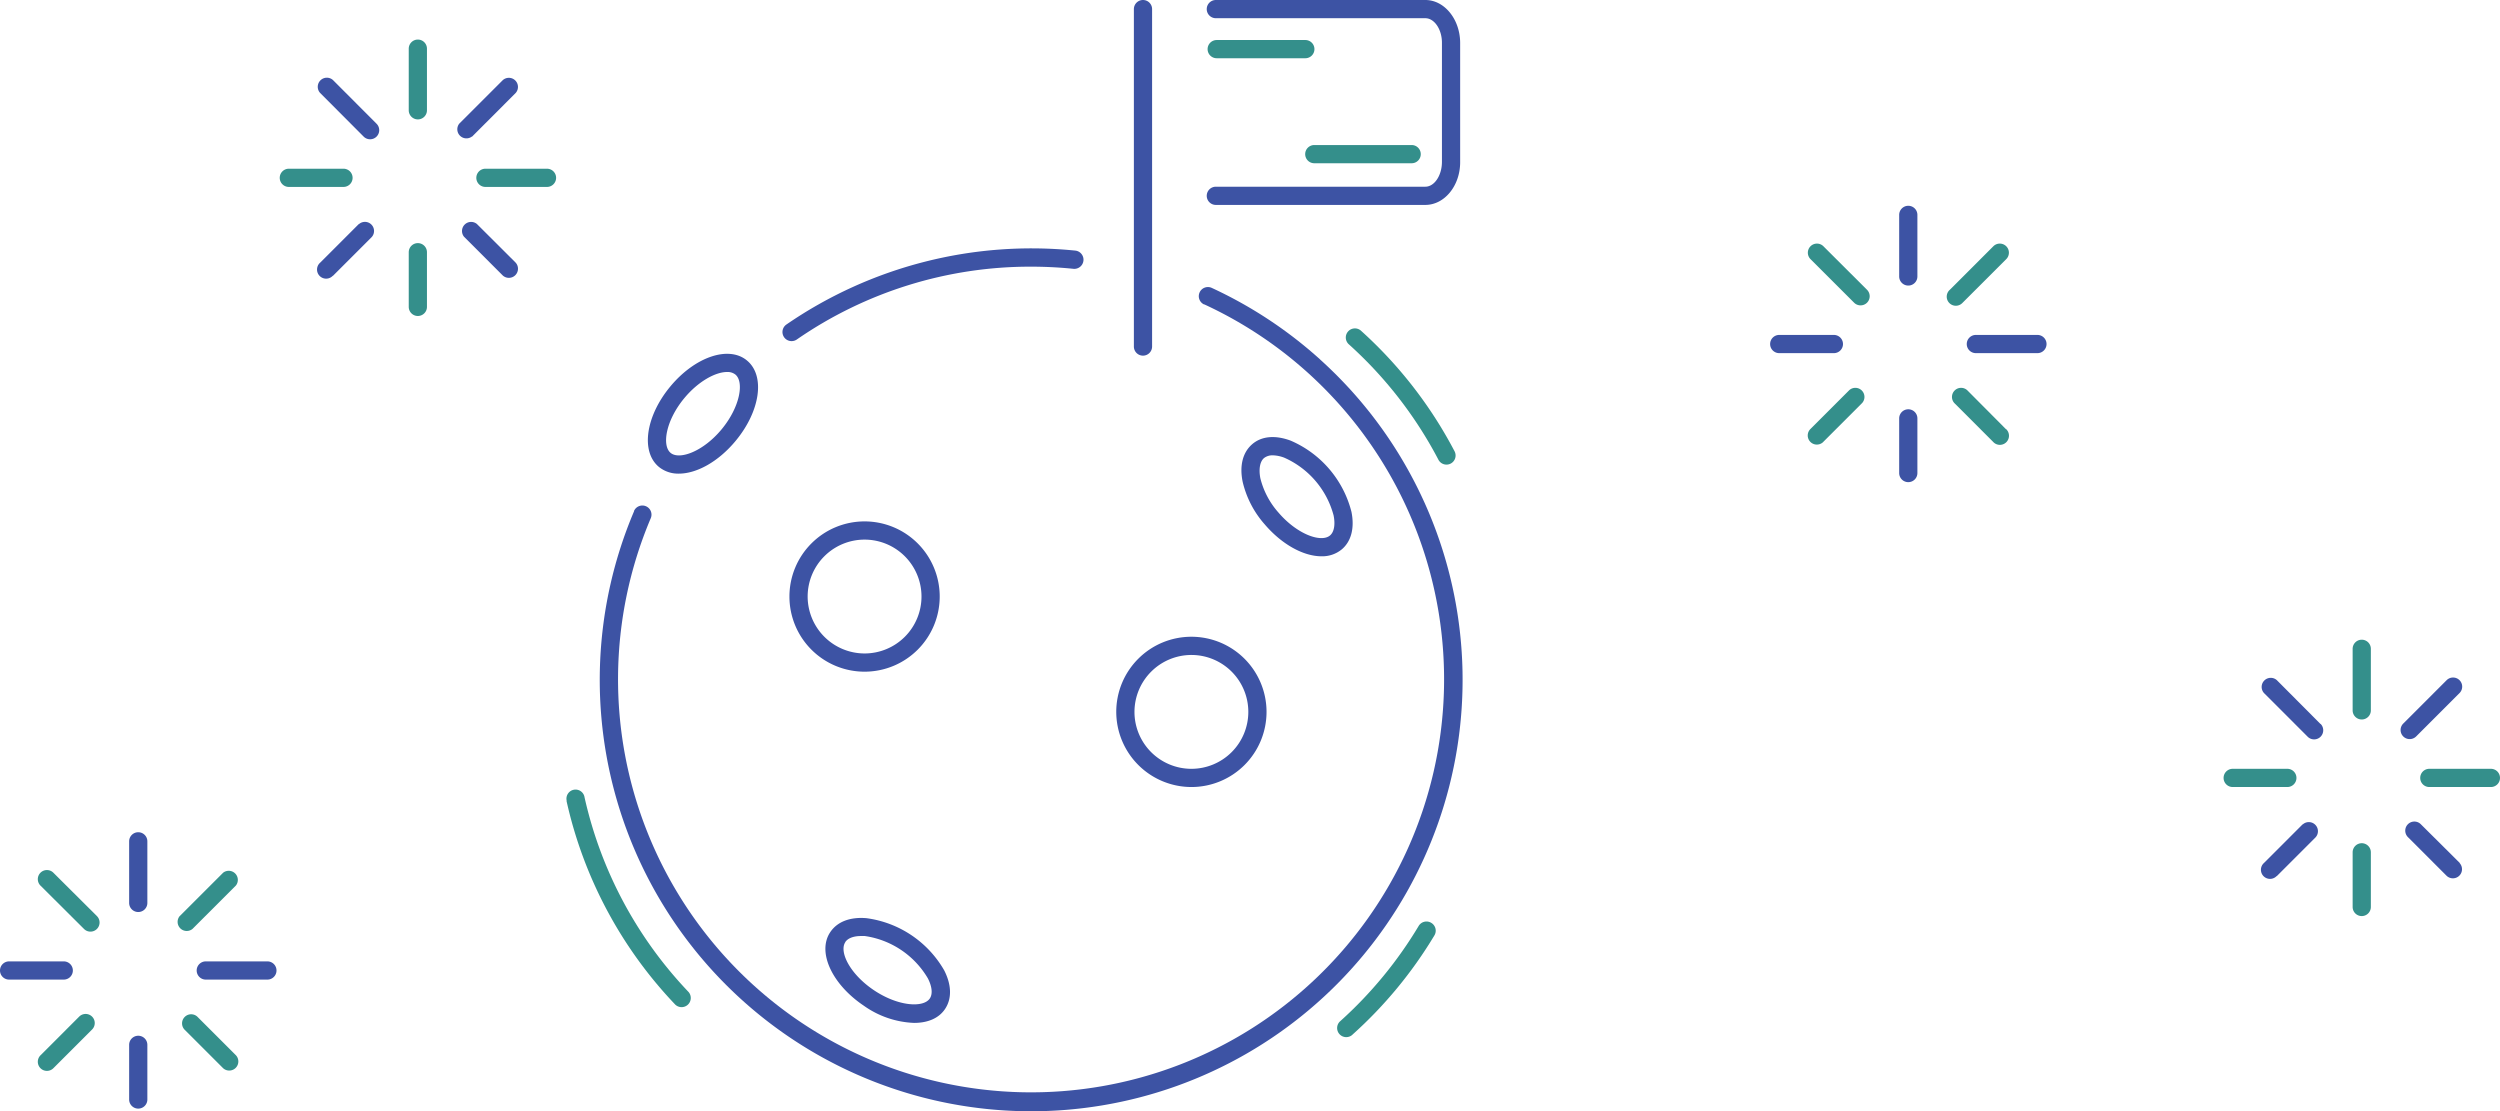 <svg xmlns="http://www.w3.org/2000/svg" viewBox="0 0 549 244"><g id="Layer_2" data-name="Layer 2"><g id="Layer_1-2" data-name="Layer 1"><g id="Group_4110" data-name="Group 4110"><path id="Path_9160" data-name="Path 9160" d="M289.88,78.92a94.89,94.89,0,0,0-23.74-15.68,2,2,0,0,0-1.76,3.6l.08,0a90.7,90.7,0,1,1-121.57,47,2,2,0,0,0-3.65-1.65l0,.08A94.74,94.74,0,1,0,296.94,86a96.11,96.11,0,0,0-7.06-7.07Z" fill="#3d53a4"/><path id="Path_9161" data-name="Path 9161" d="M173.83,74.91a2,2,0,0,0,1.14-.35,90.13,90.13,0,0,1,51.47-16,92.71,92.71,0,0,1,9.28.47,2,2,0,1,0,.41-4h0A95,95,0,0,0,172.7,71.26a2,2,0,0,0,1.13,3.65Z" fill="#3d53a4"/><path id="Path_9162" data-name="Path 9162" d="M251,78.1a2,2,0,0,0,2-2V2a2,2,0,0,0-4,0V76.1A2,2,0,0,0,251,78.1Z" fill="#3d53a4"/><path id="Path_9163" data-name="Path 9163" d="M267,45H313c4.22,0,7.65-4.21,7.65-9.38V9.38C320.62,4.21,317.19,0,313,0H267a2,2,0,0,0,0,4H313c2,0,3.65,2.46,3.65,5.38V35.62C316.62,38.54,315,41,313,41H267a2,2,0,0,0,0,4Z" fill="#3d53a4"/><path id="Path_9164" data-name="Path 9164" d="M144.7,102.54a6.74,6.74,0,0,0,4.37,1.47c3.91,0,8.69-2.61,12.49-7.21,5.42-6.55,6.51-14.3,2.48-17.63h0c-4-3.34-11.44-.82-16.86,5.73S140.67,99.2,144.7,102.54Zm5.56-15.09c3.12-3.77,6.92-5.76,9.39-5.76a2.77,2.77,0,0,1,1.84.56c1.94,1.6,1.06,7.08-3,12s-9.3,6.81-11.23,5.2S146.18,92.38,150.26,87.45Z" fill="#3d53a4"/><path id="Path_9165" data-name="Path 9165" d="M189.72,220.87a20.41,20.41,0,0,0,11,3.76c3,0,5.45-1,6.82-3.07,1.51-2.26,1.44-5.27-.2-8.48a23.22,23.22,0,0,0-17.08-11.45c-3.61-.3-6.4.79-7.92,3.05C179.4,209,182.65,216.14,189.72,220.87Zm-4.09-14c.57-.85,1.82-1.32,3.47-1.32.26,0,.52,0,.8,0a19.23,19.23,0,0,1,13.85,9.28c.94,1.83,1.1,3.44.44,4.43-1.4,2.09-6.93,1.77-12.25-1.79S184.23,209,185.63,206.9Z" fill="#3d53a4"/><path id="Path_9166" data-name="Path 9166" d="M290.19,122.16a6.74,6.74,0,0,0,4.49-1.54c2.06-1.76,2.81-4.68,2.1-8.22a23.24,23.24,0,0,0-13.36-15.64c-3.37-1.25-6.37-1-8.44.79s-2.81,4.69-2.1,8.22a21.53,21.53,0,0,0,4.85,9.38C281.56,119.63,286.31,122.16,290.19,122.16Zm-12.61-21.57a3,3,0,0,1,1.92-.6,7.56,7.56,0,0,1,2.53.52,19.27,19.27,0,0,1,10.83,12.68c.4,2,.12,3.62-.78,4.39-1.91,1.63-7.16-.17-11.31-5a17.77,17.77,0,0,1-4-7.57C276.39,103,276.68,101.36,277.58,100.59Z" fill="#3d53a4"/><path id="Path_9167" data-name="Path 9167" d="M206.36,131a16.5,16.5,0,1,0-16.5,16.5A16.5,16.5,0,0,0,206.36,131Zm-29,0a12.5,12.5,0,1,1,12.5,12.5h0a12.52,12.52,0,0,1-12.5-12.5Z" fill="#3d53a4"/><path id="Path_9168" data-name="Path 9168" d="M261.63,172.83a16.5,16.5,0,1,0-16.5-16.5h0A16.53,16.53,0,0,0,261.63,172.83Zm0-29a12.5,12.5,0,1,1-12.5,12.5h0a12.52,12.52,0,0,1,12.5-12.5Z" fill="#3d53a4"/><path id="Path_9169" data-name="Path 9169" d="M531.61,181a2,2,0,0,0-2.83,2.83l8.5,8.5a2,2,0,0,0,2.88-2.77l0-.06Z" fill="#3d53a4"/><path id="Path_9170" data-name="Path 9170" d="M500,149.37a2,2,0,0,0-2.82,2.83l9.56,9.56a2,2,0,0,0,2.88-2.78l-.05,0Z" fill="#3d53a4"/><path id="Path_9171" data-name="Path 9171" d="M518.64,185.17a2,2,0,0,0-2,2v12a2,2,0,0,0,4,0v-12A2,2,0,0,0,518.64,185.17Z" fill="#348f8b"/><path id="Path_9172" data-name="Path 9172" d="M518.64,140.48a2,2,0,0,0-2,2V156a2,2,0,0,0,4,0V142.48A2,2,0,0,0,518.64,140.48Z" fill="#348f8b"/><path id="Path_9173" data-name="Path 9173" d="M505.68,181l-8.5,8.5a2,2,0,1,0,2.77,2.88.12.12,0,0,0,.05,0l8.5-8.5a2,2,0,0,0-2.82-2.83Z" fill="#3d53a4"/><path id="Path_9174" data-name="Path 9174" d="M530.55,161.76l9.56-9.56a2,2,0,0,0-2.83-2.83l-9.56,9.56a2,2,0,0,0,2.77,2.88Z" fill="#3d53a4"/><path id="Path_9175" data-name="Path 9175" d="M504.3,170.83a2,2,0,0,0-2-2h-12a2,2,0,0,0,0,4h12A2,2,0,0,0,504.3,170.83Z" fill="#348f8b"/><path id="Path_9176" data-name="Path 9176" d="M547,168.83H533.48a2,2,0,0,0,0,4H547a2,2,0,0,0,0-4Z" fill="#348f8b"/><path id="Path_9177" data-name="Path 9177" d="M432,85.69a2,2,0,0,0-2.83,2.82l8.5,8.5a2,2,0,1,0,2.88-2.77l-.05,0Z" fill="#348f8b"/><path id="Path_9178" data-name="Path 9178" d="M400.42,54.08a2,2,0,1,0-2.83,2.83l9.57,9.56A2,2,0,0,0,410,63.64Z" fill="#348f8b"/><path id="Path_9179" data-name="Path 9179" d="M419.06,89.88a2,2,0,0,0-2,2v12a2,2,0,1,0,4,0v-12A2,2,0,0,0,419.06,89.88Z" fill="#3d53a4"/><path id="Path_9180" data-name="Path 9180" d="M419.06,45.19a2,2,0,0,0-2,2V60.71a2,2,0,0,0,4,0V47.19A2,2,0,0,0,419.06,45.19Z" fill="#3d53a4"/><path id="Path_9181" data-name="Path 9181" d="M406.09,85.69l-8.5,8.5a2,2,0,0,0,2.78,2.88l.05-.06,8.5-8.5a2,2,0,0,0-2.83-2.82Z" fill="#348f8b"/><path id="Path_9182" data-name="Path 9182" d="M431,66.47l9.57-9.56a2,2,0,1,0-2.83-2.83l-9.56,9.56a2,2,0,1,0,2.77,2.88.12.12,0,0,0,0,0Z" fill="#348f8b"/><path id="Path_9183" data-name="Path 9183" d="M404.72,75.55a2,2,0,0,0-2-2h-12a2,2,0,0,0,0,4h12A2,2,0,0,0,404.72,75.55Z" fill="#3d53a4"/><path id="Path_9184" data-name="Path 9184" d="M447.42,73.55H433.9a2,2,0,0,0,0,4h13.52a2,2,0,0,0,0-4Z" fill="#3d53a4"/><path id="Path_9185" data-name="Path 9185" d="M104.73,49.19A2,2,0,0,0,101.91,52l8.5,8.5a2,2,0,0,0,2.82-2.83Z" fill="#3d53a4"/><path id="Path_9186" data-name="Path 9186" d="M73.12,17.58a2,2,0,0,0-2.82,2.83L79.86,30a2,2,0,0,0,2.83-2.83Z" fill="#3d53a4"/><path id="Path_9187" data-name="Path 9187" d="M91.76,53.39a2,2,0,0,0-2,2v12a2,2,0,0,0,4,0v-12A2,2,0,0,0,91.76,53.39Z" fill="#348f8b"/><path id="Path_9188" data-name="Path 9188" d="M91.76,8.69a2,2,0,0,0-2,2V24.22a2,2,0,0,0,4,0V10.69A2,2,0,0,0,91.76,8.69Z" fill="#348f8b"/><path id="Path_9189" data-name="Path 9189" d="M78.8,49.19l-8.5,8.5a2,2,0,1,0,2.77,2.88l.05,0,8.5-8.5a2,2,0,0,0-2.82-2.83Z" fill="#3d53a4"/><path id="Path_9190" data-name="Path 9190" d="M103.67,30l9.56-9.57a2,2,0,0,0-2.83-2.82l-9.56,9.56A2,2,0,0,0,103.61,30Z" fill="#3d53a4"/><path id="Path_9191" data-name="Path 9191" d="M77.43,39.05a2,2,0,0,0-2-2h-12a2,2,0,0,0,0,4h12A2,2,0,0,0,77.43,39.05Z" fill="#348f8b"/><path id="Path_9192" data-name="Path 9192" d="M120.12,37.05H106.6a2,2,0,0,0,0,4h13.52a2,2,0,0,0,0-4Z" fill="#348f8b"/><path id="Path_9193" data-name="Path 9193" d="M43.32,223.25a2,2,0,0,0-2.82,2.83l8.5,8.5a2,2,0,0,0,2.82-2.83Z" fill="#348f8b"/><path id="Path_9194" data-name="Path 9194" d="M11.72,191.65a2,2,0,0,0-2.83,2.83L18.45,204a2,2,0,0,0,2.83-2.83Z" fill="#348f8b"/><path id="Path_9195" data-name="Path 9195" d="M30.36,227.45a2,2,0,0,0-2,2v12a2,2,0,0,0,4,0v-12A2,2,0,0,0,30.36,227.45Z" fill="#3d53a4"/><path id="Path_9196" data-name="Path 9196" d="M30.36,182.76a2,2,0,0,0-2,2v13.52a2,2,0,0,0,4,0V184.76A2,2,0,0,0,30.36,182.76Z" fill="#3d53a4"/><path id="Path_9197" data-name="Path 9197" d="M17.39,223.25l-8.5,8.5a2,2,0,1,0,2.83,2.83h0l8.5-8.5a2,2,0,0,0-2.83-2.83Z" fill="#348f8b"/><path id="Path_9198" data-name="Path 9198" d="M42.26,204l9.56-9.56A2,2,0,0,0,49,191.65l-9.57,9.56A2,2,0,0,0,42.26,204Z" fill="#348f8b"/><path id="Path_9199" data-name="Path 9199" d="M16,213.12a2,2,0,0,0-2-2H2a2,2,0,0,0,0,4H14A2,2,0,0,0,16,213.12Z" fill="#3d53a4"/><path id="Path_9200" data-name="Path 9200" d="M58.72,211.12H45.19a2,2,0,0,0,0,4H58.72a2,2,0,1,0,0-4Z" fill="#3d53a4"/><path id="Path_9201" data-name="Path 9201" d="M128.37,175.11a2,2,0,1,0-3.94.68,1.06,1.06,0,0,0,0,.19,94.57,94.57,0,0,0,23.75,44.52,2,2,0,0,0,3-2.69l-.06-.06A90.62,90.62,0,0,1,128.37,175.11Z" fill="#348f8b"/><path id="Path_9202" data-name="Path 9202" d="M298.9,72.65a2,2,0,1,0-2.72,2.94l0,0A90.67,90.67,0,0,1,315.9,101a2,2,0,0,0,3.54-1.86h0A94.85,94.85,0,0,0,298.9,72.65Z" fill="#348f8b"/><path id="Path_9203" data-name="Path 9203" d="M314.29,202.65a2,2,0,0,0-2.75.69,90.94,90.94,0,0,1-17.2,20.89,2,2,0,1,0,2.59,3.05.6.6,0,0,0,.08-.08,94.69,94.69,0,0,0,18-21.81A2,2,0,0,0,314.29,202.65Z" fill="#348f8b"/><path id="Path_9204" data-name="Path 9204" d="M286.62,33.85a2,2,0,0,0,2,2H310a2,2,0,0,0,0-4H288.62A2,2,0,0,0,286.62,33.85Z" fill="#348f8b"/><path id="Path_9205" data-name="Path 9205" d="M286.65,8.79H267.19a2,2,0,0,0,0,4h19.46a2,2,0,0,0,0-4Z" fill="#348f8b"/></g></g></g></svg>